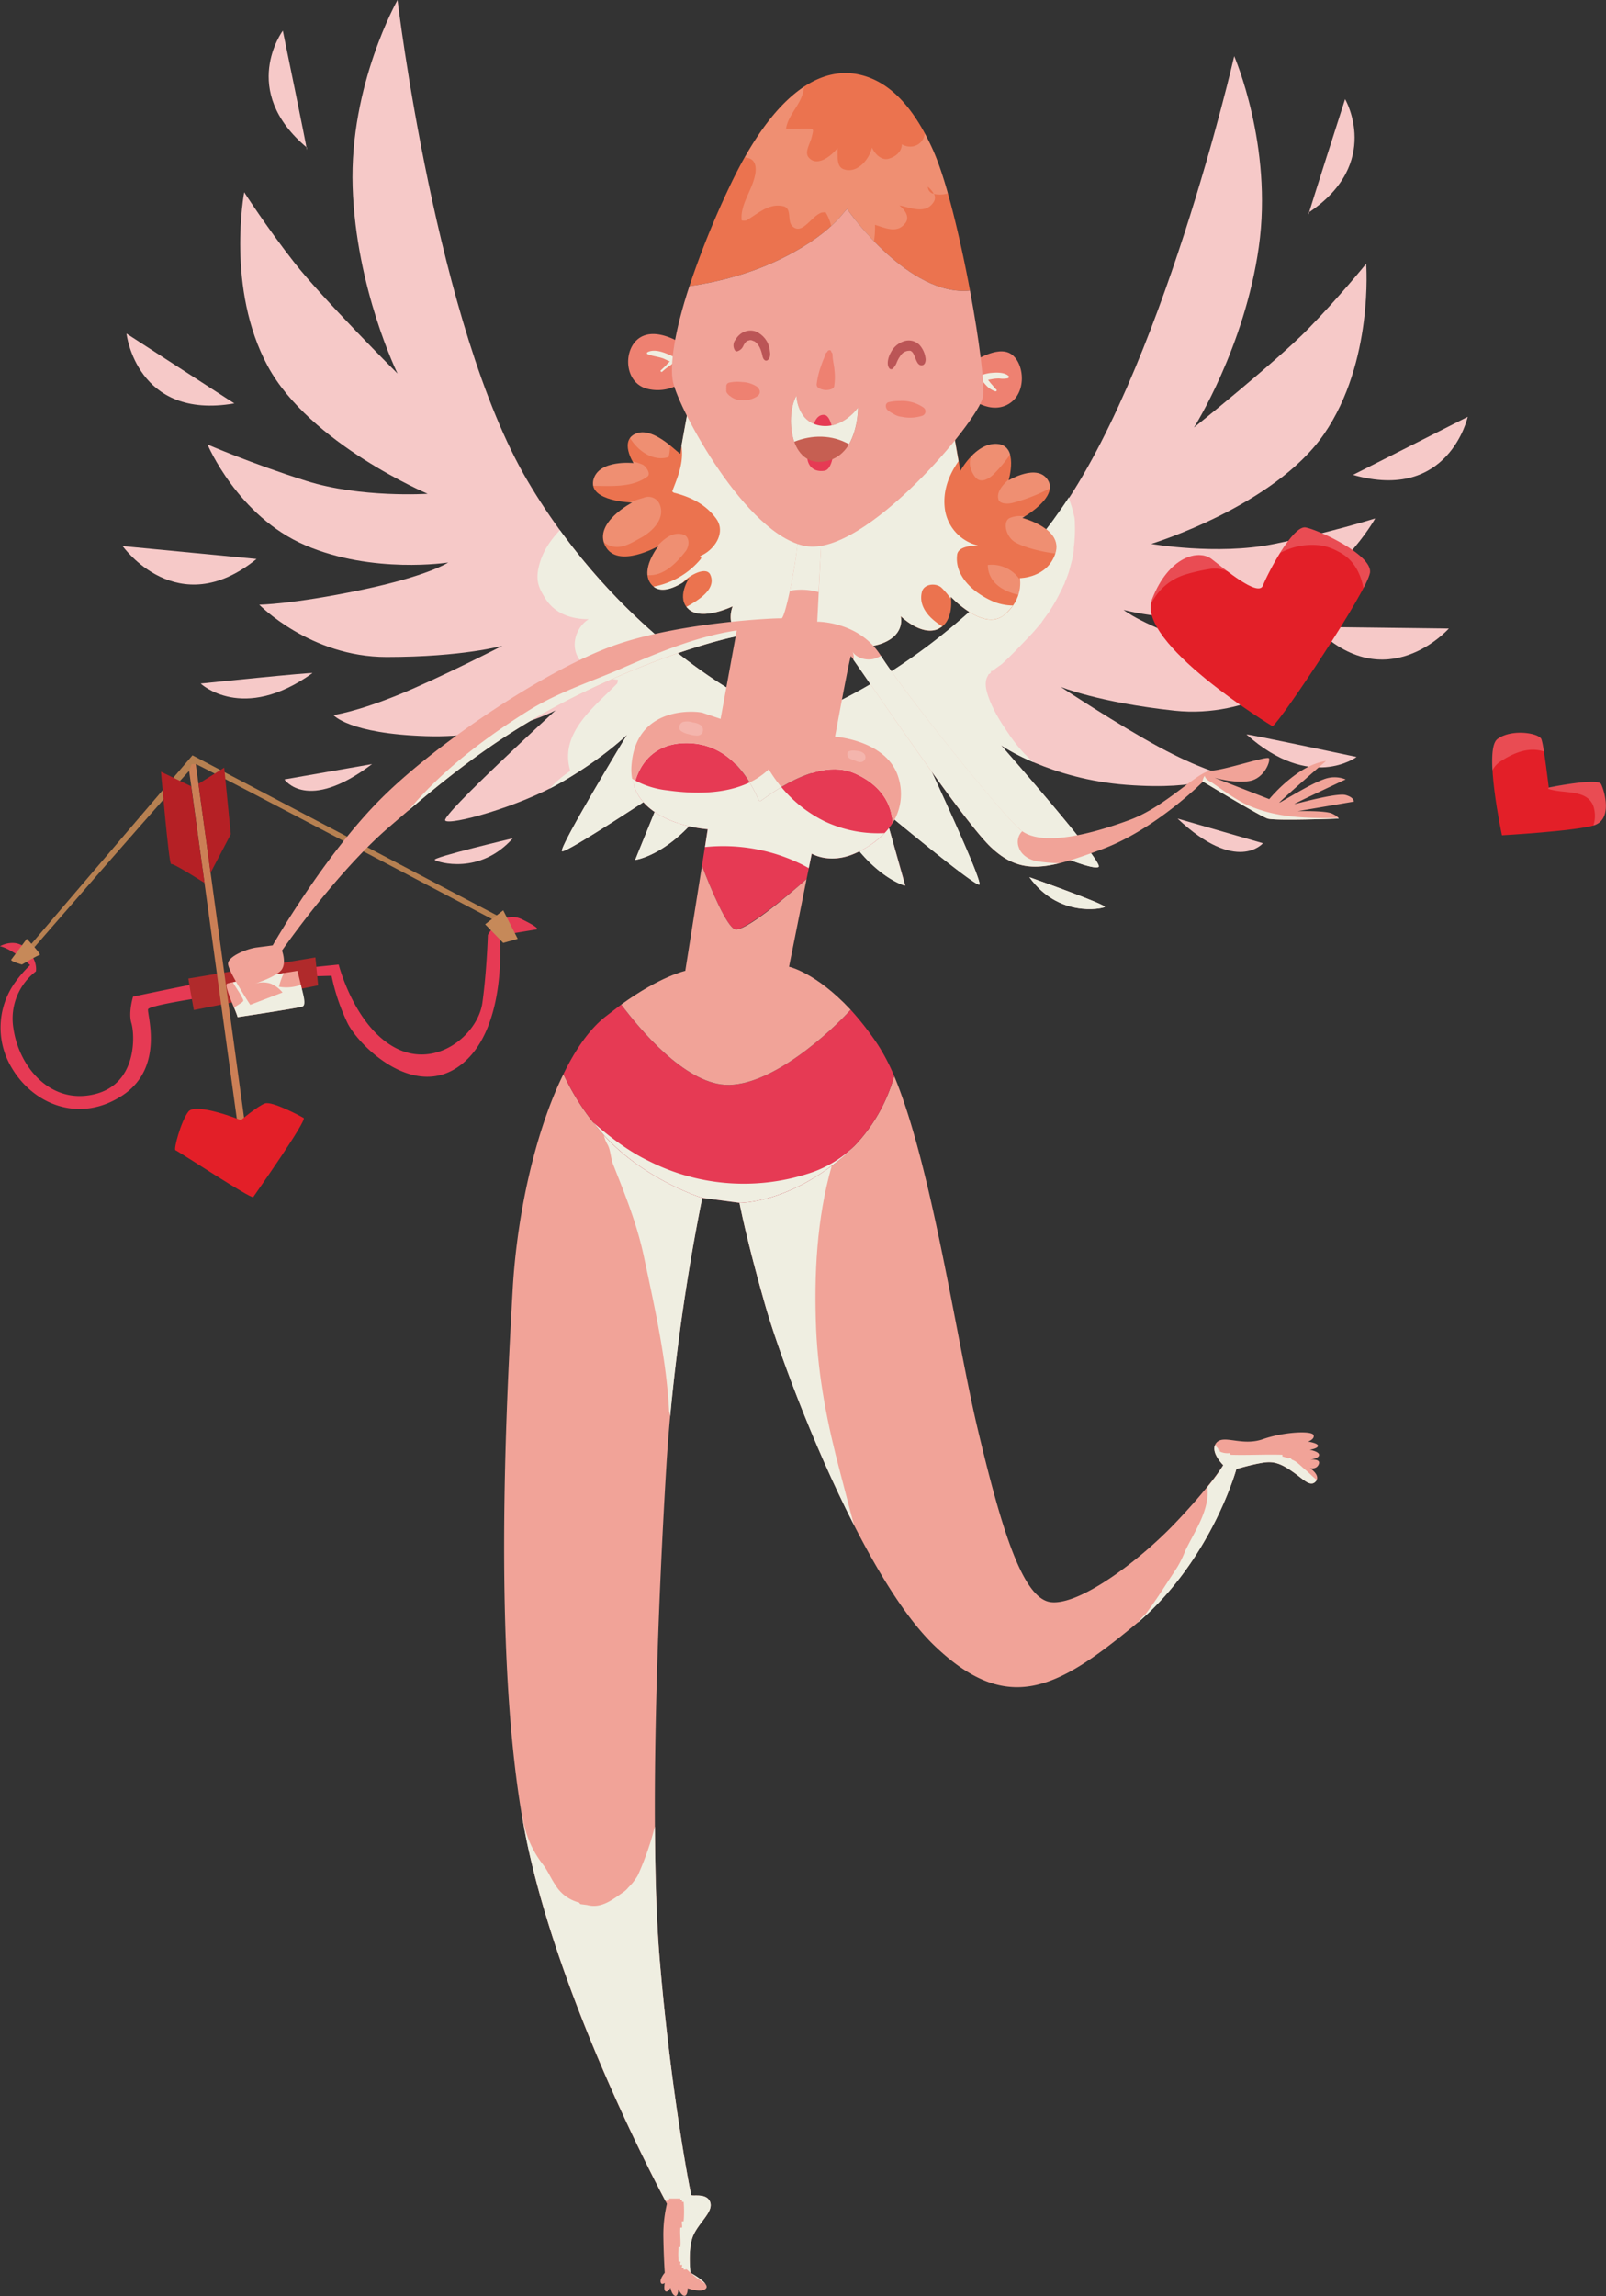 <svg xmlns="http://www.w3.org/2000/svg" width="586.6" height="838.4" viewBox="0 0 586.6 838.4">
  <rect x="0" y="0" width="586.6" height="838.4" fill="#333333" stroke="none"/>
  <title>lovelic61_113376682</title>
  <g style="isolation: isolate">
    <g id="Layer_2" data-name="Layer 2">
      <g id="lovelic61_113376682">
        <g>
          <g>
            <path d="M272.6,255.2S226,232,192.7,175.6,145.2,0,145.2,0s-17.6,31-16.4,68.2,16.4,68.2,16.4,68.2S117.8,109,107.6,96,89.2,70.2,89.2,70.2s-6.7,35.2,8.6,63.5,58.4,46.6,58.4,46.6-24.3,1.6-44.3-4.7-36.1-13.3-36.1-13.3,11,26.2,35.7,36.8,52.2,6.3,52.2,6.3-7.2,4.9-32.2,10.1-36.8,5.3-36.8,5.3,18.6,19.1,46.5,19.1,42.3-4.1,42.3-4.1-22.9,11.8-38.2,18-23.5,7.3-23.5,7.3,5.6,6.8,33.8,7.7,47.3-9.4,47.3-9.4-41.7,38.2-40.3,40.2,27.1-5,42.7-14.1,23.8-17.3,23.8-17.3-25.3,41.7-23.8,42.6,37.3-22.9,37.3-22.9L232,314s8.8-1.1,19.4-12,19.1-25.3,19.1-25.3Z" fill="#f6c9c8"/>
            <path d="M187.3,306.1s-29.6,7-28.5,7.9S175.3,319.6,187.3,306.1Z" fill="#f6c9c8"/>
            <path d="M135.9,279l-32,5.6S112.1,297,135.9,279Z" fill="#f6c9c8"/>
            <path d="M114.1,245.8c.8-.5-40.8,3.8-40.8,3.8S88.6,264.1,114.1,245.8Z" fill="#f6c9c8"/>
            <path d="M93.7,204.1l-48.9-4.7S64.8,227.6,93.7,204.1Z" fill="#f6c9c8"/>
            <path d="M85.6,147.3,46.2,121.8S49.8,153.5,85.6,147.3Z" fill="#f6c9c8"/>
            <path d="M112.1,54.8c0-.9-8.8-43.6-8.8-43.6S87.1,33,112.1,53.9" fill="#f6c9c8"/>
          </g>
          <g style="mix-blend-mode: multiply">
            <path d="M204.5,193.6c-3.6,3.8-6.4,7.9-7.7,13.3s.2,8,2.3,11.5c3.5,5.7,9.6,7.7,15.9,7.7-4.3,2.7-6.5,8.8-4.1,13.5s8.6,8.2,14.7,8.6c.2,0,0,1-.2,1.4-8.6,8.8-21.2,18.2-17.1,31.9a42.2,42.2,0,0,0-7.6,6.5l4.6-2.5c15.6-9.1,23.8-17.3,23.8-17.3s-25.3,41.7-23.8,42.6,37.3-22.9,37.3-22.9L232,314s8.8-1.1,19.4-12,19.1-25.3,19.1-25.3l2.1-21.5S236,237,204.5,193.6Z" fill="#efeee1"/>
          </g>
          <g>
            <path d="M296.7,260.5s48.9-18,88.1-70.5,66-169.5,66-169.5,14.2,32.7,9,69.6-23.7,66-23.7,66,30.3-24.3,41.8-36.1S499,96.3,499,96.3s2.8,35.8-15.4,62.2-63.1,40.1-63.1,40.1,24,4.2,44.5.1,37.3-9.4,37.3-9.4-13.7,24.9-39.4,32.8-52.5.6-52.5.6,6.6,5.6,30.9,13.6,35.9,9.2,35.9,9.2-20.4,17-48.2,14-41.6-8.7-41.6-8.7,21.5,14.2,36,22,22.6,9.8,22.6,9.8-6.3,6.1-34.4,4-46-14.5-46-14.5,37.3,42.5,35.7,44.4-26.4-7.9-40.9-18.6-21.8-19.8-21.8-19.8,20.6,44.2,19.1,44.9S323,296.2,323,296.2l7.7,27.2s-8.6-2.1-17.9-14.1-16.3-27.2-16.3-27.2Z" fill="#f6c9c8"/>
            <path d="M376,320.3s28.8,10.2,27.5,10.9S386.5,335,376,320.3Z" fill="#f6c9c8"/>
            <path d="M430.1,298.9l31.2,9S451.8,319.3,430.1,298.9Z" fill="#f6c9c8"/>
            <path d="M455.3,268.2c-.7-.5,40.2,8.2,40.2,8.2S478.7,289.1,455.3,268.2Z" fill="#f6c9c8"/>
            <path d="M480.1,228.9l49.1.6S506.3,255.4,480.1,228.9Z" fill="#f6c9c8"/>
            <path d="M494.2,173.4l41.9-21.2S529.2,183.4,494.2,173.4Z" fill="#f6c9c8"/>
            <path d="M477.9,78.5c.1-.9,13.4-42.3,13.4-42.3S505,59.6,478,77.6" fill="#f6c9c8"/>
          </g>
          <g style="mix-blend-mode: multiply">
            <path d="M365.6,272.1a72.3,72.3,0,0,0,12.1,6.3,44.9,44.9,0,0,1-3.9-3.6,55.9,55.9,0,0,1-5.2-6.6c-3.2-4.6-6.4-9.7-8-15.1-.6-2-.9-4.3.1-6.1s-.2-.7.1-.9h.6l.6-.6a.4.4,0,0,1,0-.5h.5l1.3-1,1.1-.8.6-.4.4-.3c2.3-2.1,4.5-4.3,6.6-6.5s4-4.1,5.9-6.3l1.5-1.8.7-.8v-.2c.1,0,.1-.1.2-.2l2.4-3.3a67.2,67.2,0,0,0,4.2-7.4,20,20,0,0,0,1-2.1l.4-.7.2-.7a32.5,32.5,0,0,0,1.5-4l1.2-4.5a15.5,15.5,0,0,1,.4-2.1c0-.4.1-.7.1-1.1V200a50.7,50.7,0,0,0,.4-8.7,12.1,12.1,0,0,0-.1-1.9v-.3c-.1-.2-.1-.5-.2-.7a29.9,29.9,0,0,0-.8-3.2c-.4-1.2-.8-2.4-1.1-3.6-1.9,3-3.9,5.7-5.8,8.4-39.2,52.5-88.1,70.5-88.1,70.5l-.2,21.6s6.9,15.3,16.3,27.2,17.9,14.1,17.9,14.1L323,296.2s33.1,27.6,34.7,26.8-19.1-44.9-19.1-44.9,7.3,9.1,21.8,19.8,39.2,20.5,40.9,18.6S365.6,272.1,365.6,272.1Z" fill="#efeee1"/>
            <path d="M376,320.3s28.8,10.2,27.5,10.9S386.5,335,376,320.3Z" fill="#efeee1"/>
          </g>
          <path d="M464.8,265.2s-50.2-30.5-44-46.4,17.1-18.2,21.7-14.7,17.1,14.1,18.8,9.7,10.9-22.1,15.6-21.2,24.4,10,23.5,16.5S468.1,262.9,464.8,265.2Z" fill="#e31f28"/>
          <path d="M476.9,192.6c-2.5-.4-6.1,4.1-9.3,9.3a24.6,24.6,0,0,1,15.1-2.7,20.1,20.1,0,0,1,6.1,2.2c5.5,2.7,8.1,7.7,9.2,13.3a20.7,20.7,0,0,0,2.4-5.6C501.3,202.6,481.6,193.5,476.9,192.6Z" fill="#fff" opacity="0.2"/>
          <path d="M432.9,209.8a68.2,68.2,0,0,1,8.7-2,11.4,11.4,0,0,1,7.1,1l-6.2-4.7c-4.6-3.5-15.6-1.2-21.7,14.7a4.6,4.6,0,0,0-.5,2.1.4.4,0,0,1,.1-.3A20.6,20.6,0,0,1,432.9,209.8Z" fill="#fff" opacity="0.2"/>
          <path d="M548.6,305s-6.7-31.2-1.7-35.1,15.2-2.3,16.1,0,2.7,17.7,2.7,17.7,17.9-3.7,19.1-1.3,4.4,13-2.7,15.1S548.6,305,548.6,305Z" fill="#e31f28"/>
          <path d="M547.8,278.2c5-3.3,10.5-5.6,16.1-3.8a24.3,24.3,0,0,0-.9-4.5c-.9-2.3-11.1-3.8-16.1,0-1.8,1.4-2.1,5.9-1.8,11.4A8.8,8.8,0,0,1,547.8,278.2Z" fill="#fff" opacity="0.2"/>
          <path d="M584.8,286.3c-1.1-2.3-17.5.9-19,1.2l-.4.5c5.5,2,13.9,0,16.5,6.1a11.4,11.4,0,0,1,.1,7.3h.1C589.2,299.3,586,288.7,584.8,286.3Z" fill="#fff" opacity="0.2"/>
          <path d="M347.3,152.2c0,.1,3.5,19.7,3.5,19.7s5.6-10.4,13.5-9.8,4.1,13.3,4.1,13.3,10.6-6.4,14.4,0-9.4,13.7-9.4,13.7,15,3.8,12.1,12.9-13,9.1-13,9.1,1.6,7.7-5.9,13.6-19.3-6.8-19.3-6.8,1.4,9.1-4.7,11.8S329,225,329,225s1.8,6.6-6.7,9.9-21.2,0-21.2,0-3.8,7.7-12,7.4-11.8-9.1-11.8-9.1-2.4,1.2-7.4-2.1-2.3-9.7-2.3-9.7-10.9,5.3-15.9,1.2,0-11.5,0-11.5-9.4,7.6-13.8,2.3,2.6-14,2.6-14-14.9,8.5-19.4,0,9.8-15.9,9.8-15.9-15.9-.4-14.2-8.1,14.7-6.3,14.7-6.3-5.5-8.5,1.2-10.9,15.9,8.3,15.9,7.4,4.7-26.2,4.7-26.2Z" fill="#eb734f"/>
          <path d="M364.3,162.1c-3.5-.3-6.5,1.6-8.8,3.8s-1.1,6.1.8,8.4,4.9.6,6.7-1.2a52.1,52.1,0,0,0,6-7.2A5,5,0,0,0,364.3,162.1Z" fill="#fff" opacity="0.2"/>
          <path d="M364.7,182.4c.4,1.5,3,1.7,4.9,1.3a64.7,64.7,0,0,0,13.9-5.4,4.5,4.5,0,0,0-.7-2.9c-3.8-6.4-14.4,0-14.4,0a.6.6,0,0,0,.1-.4C366.1,177.2,363.9,179.7,364.7,182.4Z" fill="#fff" opacity="0.2"/>
          <path d="M368.7,189.2c-2.6,1.4-1.2,6.9,2.1,8.8s9.6,3.5,14.6,4.1h.1c2.9-9.1-12.1-12.9-12.1-12.9l.9-.6A9.5,9.5,0,0,0,368.7,189.2Z" fill="#fff" opacity="0.2"/>
          <path d="M360.8,206.3c.1,6.3,5.4,9.6,11.2,10.9a14.9,14.9,0,0,0,.6-5.4A12.4,12.4,0,0,0,360.8,206.3Z" fill="#fff" opacity="0.2"/>
          <path d="M244.2,166.9a15.8,15.8,0,0,0,.5-4.3c-3.3-2.6-8.1-5.8-12.1-4.4a4.8,4.8,0,0,0-2.5,1.7C233.1,164.8,238.6,168.6,244.2,166.9Z" fill="#fff" opacity="0.2"/>
          <path d="M236.6,173.9c1.1-1-.6-3.7-2-4.3a20.4,20.4,0,0,0-3.5-1.1l.3.6s-12.9-1.5-14.7,6.3a6.7,6.7,0,0,0,0,2h.4C223.6,177.5,231.3,178,236.6,173.9Z" fill="#fff" opacity="0.2"/>
          <path d="M241.1,184.5a4.5,4.5,0,0,0-6.1-2.7,42,42,0,0,0-5,1.7h.9s-12.7,6.6-10.3,14.5a6.6,6.6,0,0,0,2.6,1.4c3.9,1.2,7.5-1.2,11-3.1S243,189.8,241.1,184.5Z" fill="#fff" opacity="0.2"/>
          <path d="M250.5,201.2c1.3-1.8,1.5-4.9-.6-5.9-4-1.5-7.4,1.4-10.3,4.6l.9-.5s-4.5,5.7-4,10.6C242.3,210.5,247,205.7,250.5,201.2Z" fill="#fff" opacity="0.2"/>
          <path d="M363.7,220c-7.2-2.8-15.2-9.2-14.1-17.5.4-2.7,4.5-3.3,7.7-3.3a15.9,15.9,0,0,1-12.2-13.5c-.8-6.5,1.5-12.3,5-17.3-1-5.7-2.8-16.1-2.8-16.2l-94.1-12.8s-3.1,16.6-4.3,23.4c.9,6-1.2,11-3.3,16.4-.2.4.6.8.9.8,6.1,1.6,11.4,4.3,15.1,9.4s-.7,11.6-6,13.7c.9.2.4,1,.2,1.2a29.3,29.3,0,0,1-17.1,9.9c3.1,2.5,7.8.3,10.7-1.5l.9-.9c2.7-2.4,8-4.9,9.2-1.8,2.1,5-3.9,8.9-8.8,11.6l1,1c5,4.1,15.9-1.2,15.9-1.2s-2.7,6.5,2.3,9.7,7.4,2.1,7.4,2.1,3.5,8.8,11.8,9.1,12-7.4,12-7.4,12.6,3.3,21.2,0S329,225,329,225s7.4,7.3,13.6,4.7l1.6-1c-4.4-2.6-8.8-7-7.5-12.4.6-3.2,5.3-3.6,7.3-1.6a30.9,30.9,0,0,1,3.3,3.9v-.7s11.7,12.6,19.3,6.8a22.5,22.5,0,0,0,3.4-3.6A19.9,19.9,0,0,1,363.7,220Z" fill="#efeee1" style="mix-blend-mode: multiply"/>
          <path d="M354.5,132.5c.8-.2,9.6-6.5,14.7-3.3s6.1,14.8-1.3,18.6-15.5-3.9-15.5-3.9Z" fill="#ee8171"/>
          <path d="M251.6,127c-.5-.2-10.3-7.6-17.2-4.1s-6.9,16.6,1.8,19a15.4,15.4,0,0,0,14.3-3.4Z" fill="#ee8171"/>
          <path d="M249.2,133.2c-1-2.1-3.8-3.3-5.8-4.1s-4.8-1.6-6.9-.5a.4.4,0,0,0,0,.7c1.9.8,3.9.9,5.8,1.6l2.4,1.1a6.2,6.2,0,0,0-1.4,1.4l-1.9,1.8c-.4.3.2.8.5.5a23.4,23.4,0,0,1,3.1-2.4l.7-.6a15.4,15.4,0,0,1,1.9,1.7C248.5,135.1,249.8,134.2,249.2,133.2Z" fill="#efeee1" style="mix-blend-mode: multiply"/>
          <path d="M368.4,137.3c-1.6-1.5-4.7-1.3-6.7-1.1a15,15,0,0,0-3.5.9,5,5,0,0,0-2.9,1.8.9.9,0,0,0,.8,1.4c1,0,1.9-.7,2.8-1h.1a17.1,17.1,0,0,0,1.8,2,7.8,7.8,0,0,0,2.8,1.6.4.4,0,0,0,.4-.6c-.7-.6-1.3-1.5-2-2.2l-1.1-1.4,1.1-.2a15.3,15.3,0,0,1,3-.3,8.6,8.6,0,0,0,3.2-.1C368.5,137.9,368.7,137.5,368.4,137.3Z" fill="#efeee1" style="mix-blend-mode: multiply"/>
          <path d="M8,348.7l62.3-72.9,117,61.5v2.3S72.4,279,71.5,279s-61.4,69.7-61.4,69.7Z" fill="#b68051"/>
          <path d="M0,345.5s5.6-3.3,9.8,1.1,3.3,8.1,3.3,8.1a21.7,21.7,0,0,0-8.2,20.8c2,13.9,13.3,27.8,29.4,24.1s14.9-22.1,13.7-26,.6-9.7.6-9.7,22.3-4.7,23.3-4.7,1.4,5.1,1.4,5.1-18.6,2.8-19.2,4.2,6.3,21.2-9.4,31.5S12,403.3,4.1,389.6A28.4,28.4,0,0,1,5.3,359a44.2,44.2,0,0,1,5.7-6.6S4.9,346.7,0,345.5Z" fill="#e63a54"/>
          <path d="M8,352.2s-4.3-1.2-3.9-1.8l5.7-7.6s5.5,5.8,4.7,5.9S8,352.2,8,352.2Z" fill="#c68959"/>
          <path d="M113.9,353.2l9.8-1s5.7,22.5,20.7,30.4,30.2-4.9,31.8-16.5,2-24.7,2-24.7,4.9-9.4,12.5-5.7,5.1,3.7,5.1,3.7l-13.3,2.2s3.1,33.7-14,47.1-37.4-6.9-41.5-15a74.7,74.7,0,0,1-5.9-17.4l-7.2.2Z" fill="#e63a54"/>
          <path d="M68.8,357.3c0,.6,2,11.5,2,11.5l45.4-9-1-10.2Z" fill="#b02a2b"/>
          <polygon points="183.8 344.3 177.2 337.5 183.8 332.4 189.1 342.8 183.8 344.3" fill="#c68959"/>
          <path d="M86.8,371.4c0-.8-5.1-11.4-3.9-12.2s25.7-4.7,25.7-4.7,3.5,12.4,1.9,13S86.8,371.4,86.8,371.4Z" fill="#f1a398"/>
          <path d="M101.9,360.3a23,23,0,0,1,1.8-5c-5.5.9-14.5,2.5-18.6,3.4.9,1.7,2.2,3.4,3.1,5.1s.8,1.6.2,2.2l-2.9,1.9a30.9,30.9,0,0,1,1.3,3.5s22.2-3.3,23.7-3.9.2-4.5-.6-7.9A15.6,15.6,0,0,1,101.9,360.3Z" fill="#efeee1" style="mix-blend-mode: multiply"/>
          <polygon points="69.1 281.6 70 279 71.5 279 89.8 412.9 87.4 415.1 69.1 281.6" fill="#cb7f56"/>
          <polygon points="72.5 286.2 81.9 280.3 84.3 304.6 76.9 318.7 72.5 286.2" fill="#b52025"/>
          <path d="M69.8,287.1l-11-5.3s2.9,34.1,3.7,33.7,12.2,6.9,12.2,6.9Z" fill="#b52025"/>
          <path d="M88,409s-16.5-6.6-19.2-3.1-5.5,13.9-4.7,14.1,27.8,18,28.4,17.1,19.8-28.1,18.4-28.9-11.5-6.2-14.1-5.3S88,409,88,409Z" fill="#e31f28"/>
          <path d="M267.9,361.3a1.3,1.3,0,0,0-1.8-.8,4.1,4.1,0,0,0-1.5,1.7c-.2.6-.5,1.7.1,2.2s.4.3.6.2l.5-.3c0,.3.1.5.1.8s2.2,1.2,2.4,0A8.1,8.1,0,0,0,267.9,361.3Z" fill="#231f20"/>
          <path d="M219.3,413a88.4,88.4,0,0,1-13.5-20.8c-10,20.3-16.8,49.9-18.5,77.9-2.3,40.6-7.9,141.1,5.3,203.2s51,131.4,51,131.4a49.1,49.1,0,0,0-1.3,12.2c.1,6.9.5,13,.5,13s-1.8,2.1-1.5,3.4,1.5.3,1.5.3-.5,2.6.3,3.1,1.8-1.3,1.8-1.3.4,2.4,1.6,2.9,1.3-2.5,1.3-2.5,1,2.5,2.2,2.5,1.2-2.7,1.2-2.7,5.2,1.8,6.7,0-5.7-5.7-5.7-5.7-1.1-9,1.1-13.8,7.3-8.5,6.1-12-6.6-2-6.9-2.6-7.3-36.6-11.4-84.4-.8-130.9,2.3-181.9,13.1-97.8,13.1-97.8S234.3,430.6,219.3,413Z" fill="#f1a398"/>
          <path d="M223.8,424.8c4.5,11.4,8.8,21.9,11.4,34.1,4.1,19.4,8.2,37.4,9.2,56.4.1.6.3,1.2.4,1.8a771.2,771.2,0,0,1,11.7-79.7s-20.9-6.4-35.9-22.8a11.3,11.3,0,0,0,1.3,3.3C223,419.9,223,422.4,223.8,424.8Z" fill="#efeee1" style="mix-blend-mode: multiply"/>
          <path d="M244.4,802.8h4.1v.6h.6v.6h.6a42.1,42.1,0,0,1,0,7.1h-.6c-.2.8.2,1.5,0,2.3h-.6c-.2,2.4.2,4.7,0,7.1h-.6a23.5,23.5,0,0,0,0,5.3h.6c.2.4-.2.8,0,1.2h.6c.2.3-.2.7,0,1.1h.6v.6c.4.2,1-.2,1.2,0a42.8,42.8,0,0,0,6.7,5.2c-1.3-1.8-5.4-4-5.4-4s-1.1-9,1.1-13.8,7.3-8.5,6.1-12-6.6-2-6.9-2.6-7.3-36.6-11.4-84.4c-1.3-14.2-1.8-31.5-1.9-50.2a107.4,107.4,0,0,1-6.2,17.8,20.3,20.3,0,0,1-3.5,4.5,8.9,8.9,0,0,1-1.8,1.7c-4.1,2.8-8,6.1-13.3,4.7l-2.3-.3c-.2,0-.4-.4-.6-.6a14.2,14.2,0,0,1-8.7-6.5c-1.7-2.5-2.7-5.1-4.5-7.4a36.6,36.6,0,0,1-7.2-16.1c-.2-1.2-.5-2.4-.7-3.5.7,4.2,1.4,8.2,2.2,12.1,12.3,57.6,45.8,121.6,50.5,130.4a6.1,6.1,0,0,0,1.3-.3Z" fill="#efeee1" style="mix-blend-mode: multiply"/>
          <path d="M93.1,359.2h0Z" fill="none" stroke="#231f20" stroke-miterlimit="10" stroke-width="6.01"/>
          <path d="M306.1,423.9c-19.6,15.7-36,15.3-36,15.3s2.5,13.3,9.4,37.4,35.1,98.7,61.8,124.3,44.9,15.8,72.9-7.3,37.4-57.2,37.4-57.2,8.4-2.5,11.9-2.5,6.3,1.8,9.5,4.1,5.7,5.1,7.6,2.9-2.1-4.8-2.1-4.8,2.4.6,3.2-1.5-3.2-1.6-3.2-1.6,3.2-.4,3.3-1.7-3.4-1.9-3.4-1.9,3.1-.5,3-1.5-3.6-1.5-3.6-1.5,2.7-1,1.9-2.5-10.7-1.1-18.4,1.6-14.3-1.8-17,1.3,2.5,8.2,2.5,8.2-4.7,7.7-17.8,21.4-34.9,30-45.3,28.6-18.2-27.8-26.8-64.1c-7.5-31.7-16.7-95.6-30.3-128A60.3,60.3,0,0,1,306.1,423.9Z" fill="#f1a398"/>
          <path d="M298.1,485.4c-.8-20,.2-40.4,5.7-59.7-18.5,13.9-33.7,13.5-33.7,13.5s2.5,13.3,9.4,37.4c4.3,15.1,16.9,50,32.4,80.2-1.7-6.3-3.3-12.7-5-19.1C302.2,520,298.9,503.2,298.1,485.4Z" fill="#efeee1" style="mix-blend-mode: multiply"/>
          <path d="M471.9,533l-.6-.6c-.4,0-.9.2-1.1,0s-1.2-.4-1.8-.6v-.6c-6.3-.2-12.5.2-18.8,0-.2,0-.4-.6-.6-.6a6.7,6.7,0,0,1-3.5-.6v-.6h-.6c.4-.7-1-.9-.6-1.7h-.5c-1.3,3.1,3,7.3,3,7.3a69.6,69.6,0,0,1-5.8,8h0c.9,8.4-4.5,15.8-8.1,23.3a36.4,36.4,0,0,1-4.1,7.8c-3.5,5.3-6.5,10.2-10.4,15.3a26.6,26.6,0,0,0-2.3,2.4l-.5.7c27-23.1,36-56.1,36-56.1s8.4-2.5,11.9-2.5,6.3,1.8,9.5,4.1,5.7,5.1,7.6,2.9l.4-.5c-1.5-1.1-2.7-2.5-4.2-3.7S473.7,533.6,471.9,533Z" fill="#efeee1" style="mix-blend-mode: multiply"/>
          <path d="M312.2,282.4c-14.7-6.5-33.9,10.2-34.7,10.2s-6.6-20.1-25.1-21.2-20.8,15.7-20.8,15.7h0c4.9,14.3,26.9,15.7,26.9,15.7l-2.1,13.3c3.3,8.7,9,22.1,12,23.2s19.3-12.2,26.2-18.3l1.9-9.3s6.4,4,15.6,0c4.9-2.1,10.4-5.8,13.8-11C325.9,300.7,326.9,288.9,312.2,282.4Z" fill="#e63a54"/>
          <path d="M491.5,290.3c-3.3-.9-18.2,3.3-18.7,3.3s18.7-9,18.7-9a10.8,10.8,0,0,0-8.1,0c-4.9,1.7-15.4,8.3-16.1,8.5s17-15.2,17-15.2-4.5.3-10.6,4.6a54.5,54.5,0,0,0-10.1,9.3l-20-7.8s7.2,2.1,12.7,1.2,7.8-7.3,7.2-8.3-16.1,4.3-21.1,4.5-16.3,13-29.8,18-32.2,10.1-39.9,3.6-43.1-51-51-63.6S298.5,227,298.5,227l1.4-27.6.5-8.5-8.1-4.3s-.1,1.5-.9,11-4.7,28.4-6,28.2-36.2,1.3-60.3,9.6-64.3,34.8-85.5,55.8-40,54-40,54l-6.1.8c-3.4.5-10.2,3.2-10.2,5.9s8.1,15,8.1,15l11.8-4.5a11.5,11.5,0,0,0-4.2-3.2,9.3,9.3,0,0,0-5.9,0h0c.8-.3,7-2.3,9.4-4.7s.5-7.4.5-7.4,19.6-28.3,39-45,39.8-34.3,72.2-49.8,54.5-19.9,54.5-19.9l-5.5,30.1-6.5-2.2c-1.5-.6-24.1-3.2-26,18.7a18.9,18.9,0,0,0,.9,8.1h0s2.3-16.8,20.8-15.7,24.3,21.2,25.1,21.2,20-16.7,34.7-10.2,13.7,18.3,13.7,18.3a19.8,19.8,0,0,0,2.4-16.3C324.5,270.3,305,269,305,269s5.4-29.4,5.8-29.4,39.8,59,51.1,69.7,20.9,8.1,40.6.8,36.9-24.7,36.9-24.7S460.2,298,463,298.9s25.9,0,25.9,0,.2-.6-2.3-1.8-12.6-.9-12.6-.9l20.5-3.5S494.7,291.2,491.5,290.3Z" fill="#f1a398"/>
          <path d="M301.2,299.9a47.9,47.9,0,0,1-15.8-12.5c-4.5,2.7-7.6,5.2-7.9,5.2s-1.4-3.1-3.7-6.9c-9,4.3-20,4.3-30,2.9A32.4,32.4,0,0,1,232,285c-.3,1.3-.4,2.1-.4,2.1,4.9,14.3,26.9,15.7,26.9,15.7l-1,6.5a65,65,0,0,1,35.7,6.5l2.2,1.2,1.1-5.3s6.4,4,15.6,0a33.7,33.7,0,0,0,11-7.5A45.7,45.7,0,0,1,301.2,299.9Z" fill="#efeee1" style="mix-blend-mode: multiply"/>
          <path d="M273.8,285.7c2.3,3.8,3.4,6.9,3.7,6.9s3.4-2.5,7.9-5.2a50.6,50.6,0,0,1-4.6-6.5A27.3,27.3,0,0,1,273.8,285.7Z" fill="#efeee1" style="mix-blend-mode: multiply"/>
          <path d="M231.6,287.1s.1-.8.4-2.1l-1.2-.7A12.9,12.9,0,0,0,231.6,287.1Z" fill="#efeee1" style="mix-blend-mode: multiply"/>
          <path d="M454.7,293.5c-4.3-2.2-7.9-4.9-12-7.7-1-.6-2.3-1.1-2.7-2.5a4.9,4.9,0,0,0-.8,2.3c.2-.1.2-.2.2-.2S460.2,298,463,298.9s25.9,0,25.9,0v-.2C477.2,298.8,465.5,298.7,454.7,293.5Z" fill="#efeee1" style="mix-blend-mode: multiply"/>
          <path d="M372.2,309.6a5.5,5.5,0,0,1,1.2-6.1l-.7-.5c-7.6-6.6-42.8-50.6-50.9-63.5a15.3,15.3,0,0,1-2.7,1.1c-2.6.6-6.1-.2-7.7-2.6a4.3,4.3,0,0,1,.3,2.9c6.2,8.7,39.9,58.6,50.2,68.4,7.8,7.4,14.8,8.4,25,5.9a61.5,61.5,0,0,1-7.3-.6C376.5,314.3,373.2,312.5,372.2,309.6Z" fill="#efeee1" style="mix-blend-mode: multiply"/>
          <path d="M224.2,245.3c-10.4,4.3-20.6,7.8-30.4,13.7-16.9,10.5-32.3,22.3-44.7,37,17.4-14.8,36.7-30.1,65.1-43.7,30.8-14.8,52.2-19.4,54.3-19.8a19.5,19.5,0,0,0,.6-2.3C253.6,232.5,238.7,239,224.2,245.3Z" fill="#efeee1" style="mix-blend-mode: multiply"/>
          <path d="M299,216.2l.9-16.8.5-8.5-8.1-4.3s-.1,1.5-.9,11a159.9,159.9,0,0,1-2.9,18.1A23.4,23.4,0,0,1,299,216.2Z" fill="#efeee1" style="mix-blend-mode: multiply"/>
          <path d="M264.8,396.1c-14.9-.9-31-20.1-37.9-29.3l-6,4.6c-5.6,4.5-10.7,11.7-15.1,20.8A88.4,88.4,0,0,0,219.3,413c15,17.6,37.2,24.4,37.2,24.4l13.6,1.8s16.4.4,36-15.3a60.3,60.3,0,0,0,20.5-31,71.4,71.4,0,0,0-6.2-11.8,107.5,107.5,0,0,0-9.7-12.4C304,376.2,281.6,397.1,264.8,396.1Z" fill="#e63a54"/>
          <path d="M237.1,424c-7.5-3.6-14.2-8.7-20.5-14.2l2.7,3.2c15,17.6,37.2,24.4,37.2,24.4l13.6,1.8s16.4.4,36-15.3a55,55,0,0,0,6.1-5.5,42.5,42.5,0,0,1-15.1,9.5A76.8,76.8,0,0,1,237.1,424Z" fill="#efeee1" style="mix-blend-mode: multiply"/>
          <path d="M268.4,339.3c-3-1.1-8.7-14.5-12-23.2l-6.1,38.4s-9,1.9-23.4,12.3c6.9,9.2,23,28.4,37.9,29.3,16.8,1,39.2-19.9,45.9-27.4C297.9,355,288.2,353,288.2,353l6.4-32C287.7,327.1,271.8,340.5,268.4,339.3Z" fill="#f1a398"/>
          <path d="M309.6,76.5c.6,1.1,22.6,31.9,44.7,29.6-3.6-19.3-8.7-40.6-13.5-51.3-9.4-20.9-20-26.2-27.6-27.7-13-2.5-30,5.6-46.8,41.2a318.7,318.7,0,0,0-14.6,36.2c7.9-1.1,21.9-4,34.9-10.7C306.1,83.9,309,75.3,309.6,76.5Z" fill="#eb734f"/>
          <path d="M330.4,81.8c2.2-2.3.2-5.1-1.9-6.8,4.3.9,9.6,3.3,12.5-1.2a2.9,2.9,0,0,0,.1-3.1h-.3a2.6,2.6,0,0,1-1.9-2.5,9.2,9.2,0,0,1,2.2,2.6,9.7,9.7,0,0,0,5.1-.2,116.6,116.6,0,0,0-5.4-15.7c-1-2.2-2-4.3-3-6.1l-.3,1.2c-1.2,3.3-4.9,4.5-8.1,2.7,0,2.8-2.5,4.7-5,5.3s-4.9-1.8-5.9-4.1c-1,4.3-5.3,9.4-10,8-3.2-.8-2.4-4.9-2.6-7.8-2.5,3.1-7.6,7-10.6,3.3-1.5-1.9.6-4.9,1.2-7.4s.8-2.8-.6-3-5.8.2-8.8,0c.8-5.1,5.1-8.4,6.3-13.5l.3-1.8c-6.9,4.6-14.2,12.6-21.6,25.7l1.5.4c2.5.8,2.7,3.7,2.2,6.1-1.2,5.9-5.5,10.8-4.9,16.6a4.5,4.5,0,0,0,1.7,0c4.3-2.5,8.2-6.4,13.5-5.2,3.2.7,1.4,5.2,3.2,7.2,3.7,3.7,7-3.7,10.9-4.9.6,0,1.4-.2,1.4,0a16.4,16.4,0,0,1,2,5c4.6-4.2,5.7-6.7,6-6a109.2,109.2,0,0,0,9.6,11.6,31.3,31.3,0,0,0,.4-6.1C323.2,83.2,327.5,85.3,330.4,81.8Z" fill="#fff" opacity="0.2"/>
          <path d="M309.6,76.5c-.6-1.2-3.5,7.4-22.9,17.3-13,6.7-27,9.6-34.9,10.7-5.5,16.7-7.2,28.8-6,34.9,2.1,10,26.8,56.2,48.5,60S357.4,153.6,359,145c.8-4.2-1.3-20.7-4.7-38.9C332.2,108.4,310.2,77.6,309.6,76.5Z" fill="#f1a398"/>
          <path d="M296.5,158.7s.4-7.6,4.6-7.2,5,19.7,0,20.4-6.9-3.2-6.1-7.1A40.7,40.7,0,0,1,296.5,158.7Z" fill="#e63a54"/>
          <path d="M290.9,144.5s.1,9.5,8.6,10.9,13.9-6.6,13.9-6.6.4,17.6-12.2,19.7S286.7,152.3,290.9,144.5Z" fill="#c65f52"/>
          <path d="M313.4,148.8s-5.5,8-13.9,6.6-8.6-10.9-8.6-10.9c-2.3,4.2-2.7,11.3-.8,16.8,6.5-2.6,13.8-2.6,20,.9C313.5,156.3,313.4,148.8,313.4,148.8Z" fill="#efeee1" style="mix-blend-mode: multiply"/>
          <path d="M304.8,135.3c-.1-1.9-.7-3.8-.7-5.8a1.2,1.2,0,0,0-.5-1h0c.1-.7-.8-.8-1.2-.4s-.1.3-.2.4a1.2,1.2,0,0,0-.7,1.1h0a38.3,38.3,0,0,0-1.7,4.3,28.4,28.4,0,0,0-1.5,6.4,1.4,1.4,0,0,0,.8,1.4,5.4,5.4,0,0,0,4.5.4c.5-.2,1.1-.6,1.1-1.2A20.9,20.9,0,0,0,304.8,135.3Z" fill="#ee8171"/>
          <path d="M338.1,131.2a9,9,0,0,0-2.2-5.2,5.5,5.5,0,0,0-5.7-1.4,8,8,0,0,0-4.7,3.9c-.9,1.5-1.8,4.2-.8,5.8a.9.9,0,0,0,1.5.2,6.8,6.8,0,0,0,1.4-2.3,10.5,10.5,0,0,1,1.3-2.3,3.8,3.8,0,0,1,3.7-1.8,2.4,2.4,0,0,1,1,1,13.3,13.3,0,0,1,.9,2.1c.4.9.9,2.2,2.1,2.2S338.1,132.1,338.1,131.2Z" fill="#bb5556"/>
          <path d="M281.2,128.2a9,9,0,0,0-.9-3.2,8.8,8.8,0,0,0-4.3-4,6,6,0,0,0-5.2.7,7.3,7.3,0,0,0-2.2,2.4,3.3,3.3,0,0,0-.1,3.9.8.8,0,0,0,1,.2,3.4,3.4,0,0,0,2-1.9,5.5,5.5,0,0,1,1.1-1.6l.7-.4c-.3.2.6-.1.5-.1h.6l.8.3.5.2.6.5a7.4,7.4,0,0,1,1.2,1.7,10.7,10.7,0,0,1,.7,1.9c.3.9.3,2,1,2.6a.9.9,0,0,0,1.3,0C281.4,130.7,281.4,129.2,281.2,128.2Z" fill="#bb5556"/>
          <path d="M277.3,142.2a2.5,2.5,0,0,0-.8-1,10.5,10.5,0,0,0-5.5-1.7,14.2,14.2,0,0,0-4.6.2,1.3,1.3,0,0,0-1.1,1.4v.3a2.7,2.7,0,0,0,0,.9,1.6,1.6,0,0,0,.5,1.5,2.8,2.8,0,0,0,1,.9c2.6,2.2,7.3,1.8,9.9-.1A1.8,1.8,0,0,0,277.3,142.2Z" fill="#ee8171"/>
          <path d="M337.3,148.8a13.8,13.8,0,0,0-8.4-2.4,18.4,18.4,0,0,0-4.1.4c-1.7.3-1.5,2.3-.4,3.1a10,10,0,0,0,1.9,1.2,6.8,6.8,0,0,0,3.1,1.1,14.7,14.7,0,0,0,7.5-.4A1.7,1.7,0,0,0,337.3,148.8Z" fill="#ee8171"/>
          <path d="M256.2,265a5.9,5.9,0,0,0-3.1-1.2,6.3,6.3,0,0,0-3.6-.2c-1.2.4-2.1,2.3-.8,3.3a7.4,7.4,0,0,0,2.9,1.2,10.5,10.5,0,0,0,3,.5,2.1,2.1,0,0,0,1.9-1A2.3,2.3,0,0,0,256.2,265Z" fill="#fff" opacity="0.2"/>
          <path d="M315.9,275.6c-.7-1.2-2.3-1.4-3.5-1.5s-3.1-.1-2.9,1.4,1.2,1.6,2.2,2,2.1,1,3.1.7A1.8,1.8,0,0,0,315.9,275.6Z" fill="#fff" opacity="0.2"/>
        </g>
      </g>
    </g>
  </g>
</svg>
